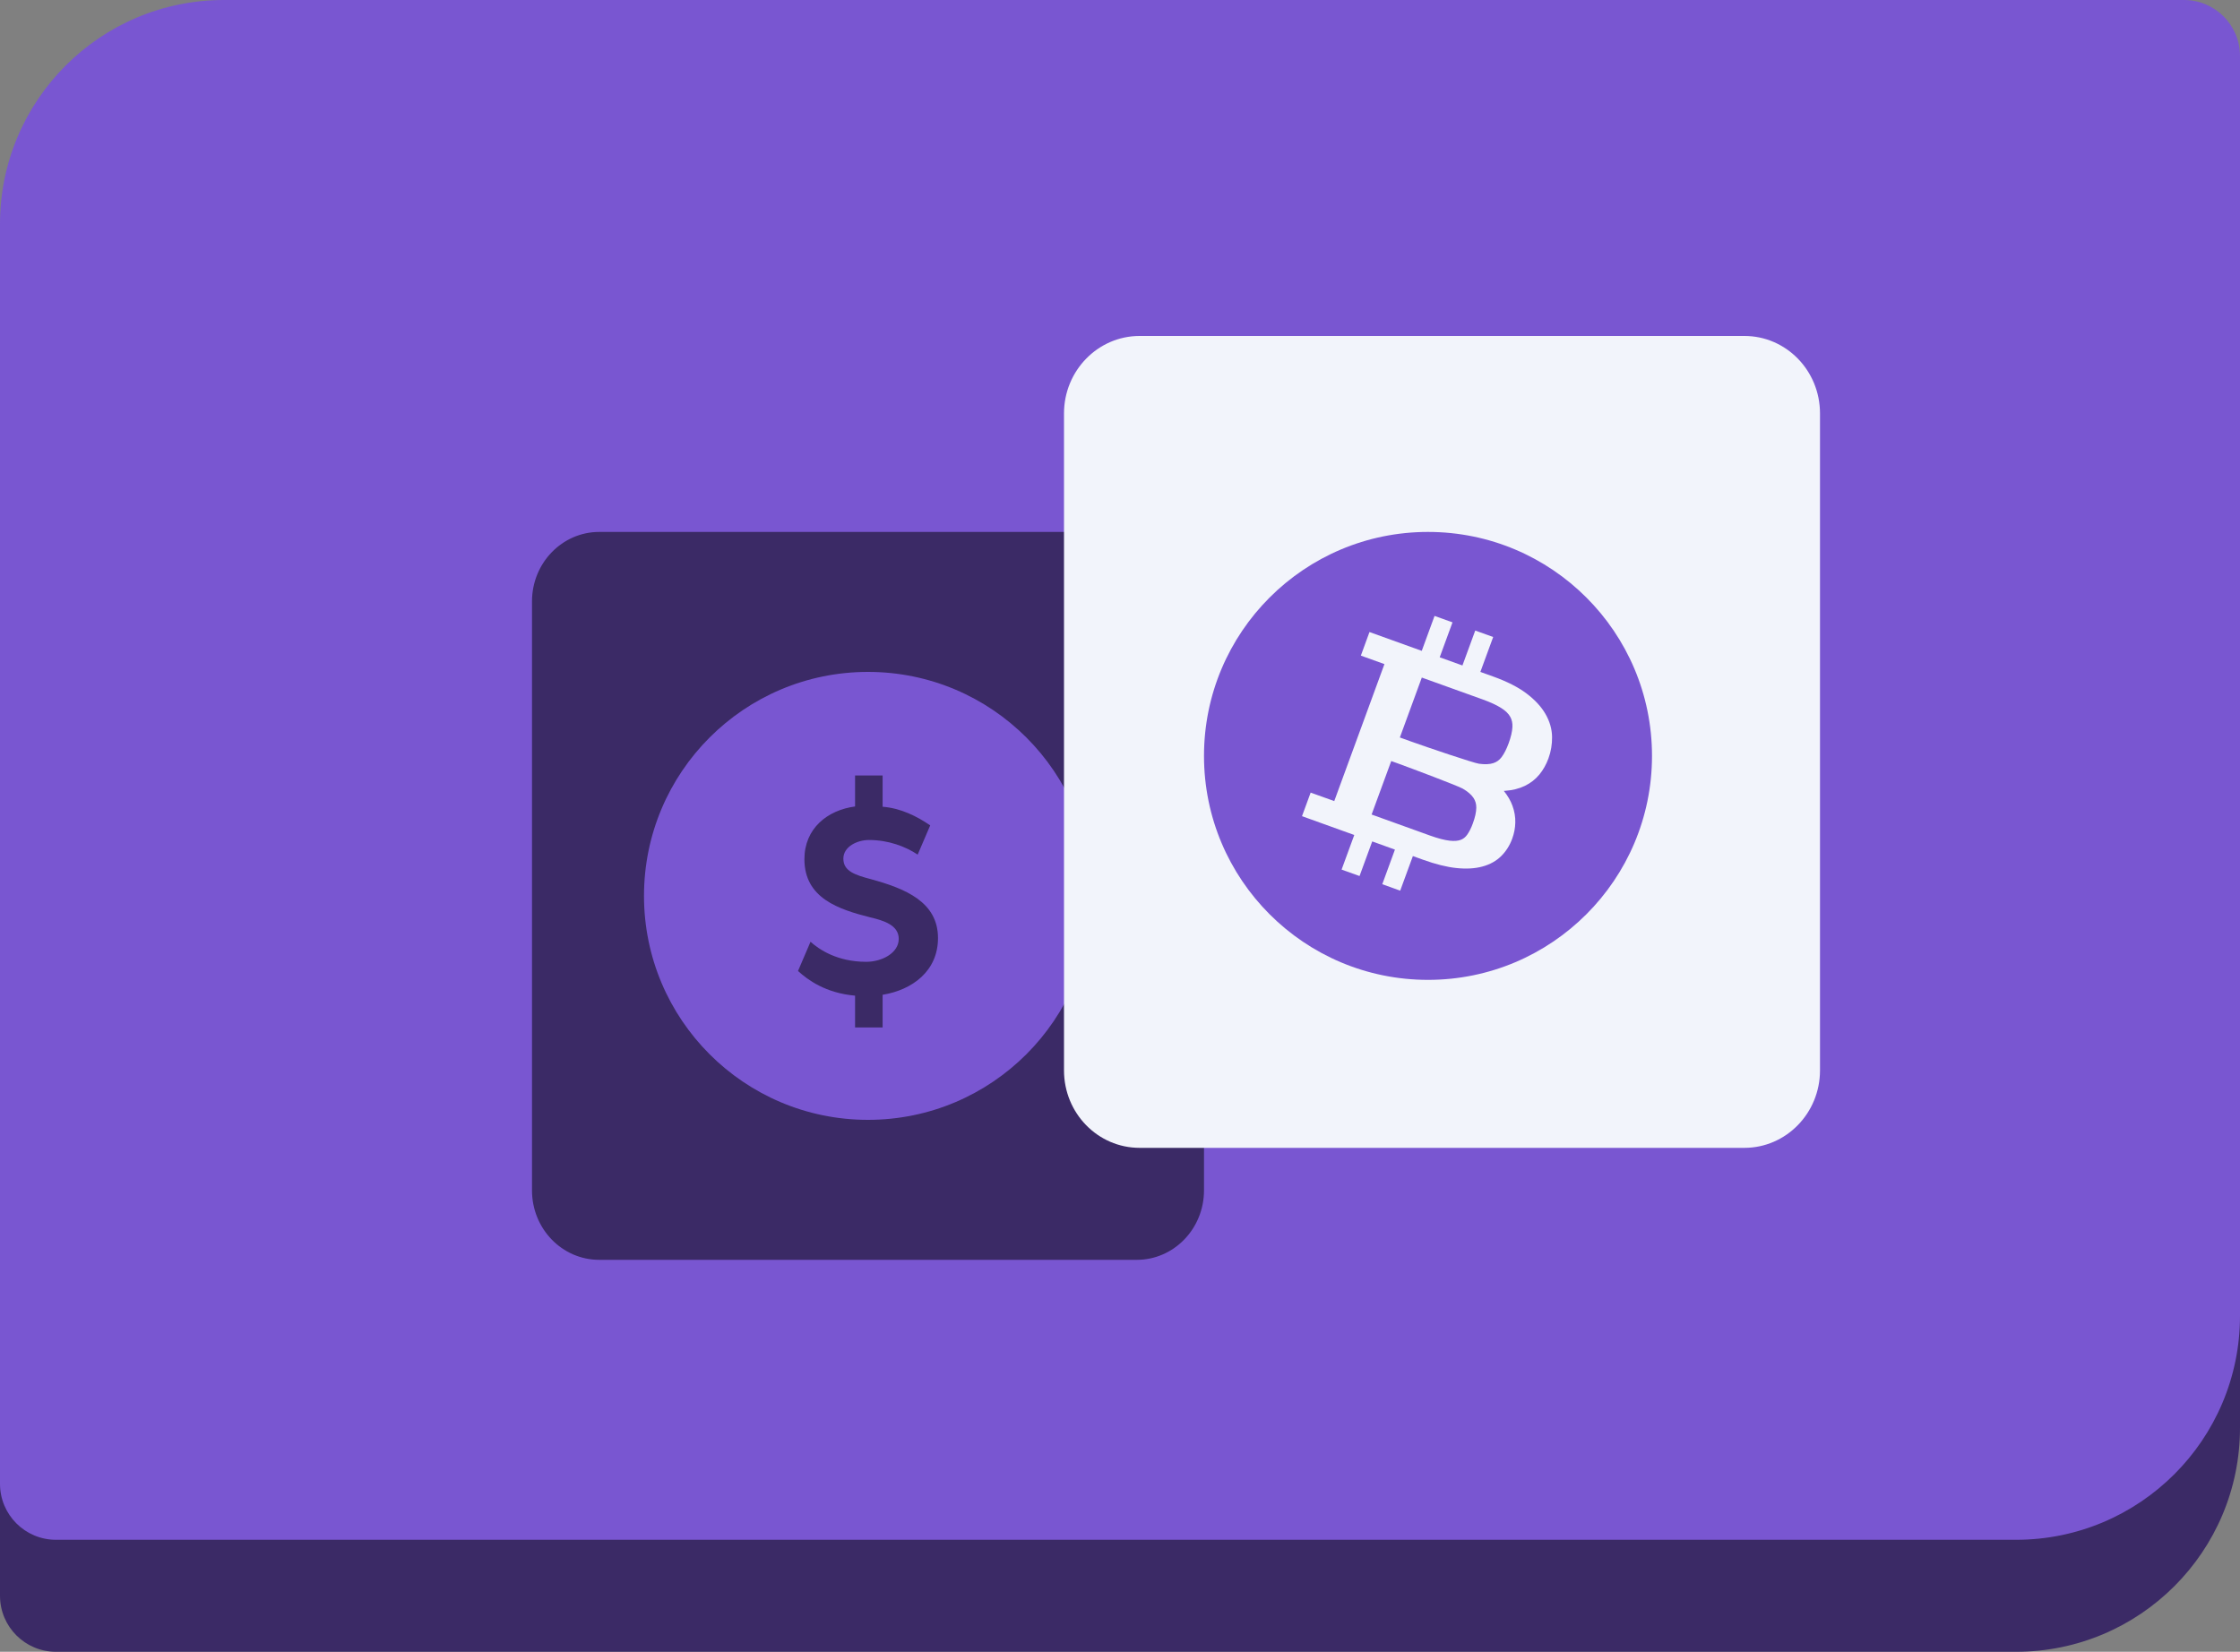 <?xml version="1.0" encoding="UTF-8" standalone="no"?>
<!-- Created with Keyshape -->
<svg xmlns="http://www.w3.org/2000/svg" xmlns:xlink="http://www.w3.org/1999/xlink" width="80" height="59" viewBox="0 0 80 59">
    <rect x="0" y="0" width="80" height="59" fill="#808080" stroke="none"/>
    <style>
@keyframes dollar_t { 0% { transform: translate(31px,32px) scale(1,1) translate(-12px,-13px); } 14.286% { transform: translate(31px,32px) scale(1,1) translate(-12px,-13px); animation-timing-function: cubic-bezier(0.42,0,1,1); } 17.143% { transform: translate(31px,32px) scale(1.1,1.1) translate(-12px,-13px); animation-timing-function: cubic-bezier(0,0,0.58,1); } 20% { transform: translate(31px,32px) scale(1,1) translate(-12px,-13px); } 100% { transform: translate(31px,32px) scale(1,1) translate(-12px,-13px); } }
@keyframes bitcoin_t { 0% { transform: translate(51.5px,26.5px) scale(1,1) translate(-13.5px,-14.5px); } 17.143% { transform: translate(51.5px,26.5px) scale(1,1) translate(-13.5px,-14.5px); animation-timing-function: cubic-bezier(0.42,0,1,1); } 20% { transform: translate(51.5px,26.5px) scale(1.1,1.1) translate(-13.5px,-14.5px); animation-timing-function: cubic-bezier(0,0,0.58,1); } 22.857% { transform: translate(51.5px,26.5px) scale(1,1) translate(-13.5px,-14.5px); } 100% { transform: translate(51.5px,26.5px) scale(1,1) translate(-13.5px,-14.5px); } }
    </style>
    <g fill="none" fill-rule="evenodd">
        <path fill="#3b2a66" d="M8,4L78,4C79.105,4,80,4.895,80,6L80,51C80,55.418,76.418,59,72,59L2,59C0.895,59,0,58.105,0,57L0,12C0,7.582,3.582,4,8,4Z"/>
        <path fill="#7956d1" d="M8,0L78,0C79.105,0,80,0.895,80,2L80,47C80,51.418,76.418,55,72,55L2,55C0.895,55,0,54.105,0,53L0,8C0,3.582,3.582,0,8,0Z"/>
        <g id="dollar" transform="translate(31,32) translate(-12,-13)" style="animation: 7s linear infinite both dollar_t;">
            <path fill="#3b2a66" d="M23,42.519C23,43.891,24.075,45,25.4,45L44.6,45C45.922,45,47,43.889,47,42.519L47,21.481C47,20.109,45.925,19,44.6,19L25.4,19C24.078,19,23,20.111,23,21.481L23,42.519Z" transform="translate(-23,-19)"/>
            <ellipse fill="#7956d1" rx="8" ry="8" transform="translate(-24,-19) translate(36,32)"/>
            <path fill="#3b2a66" d="M35.038,36L35.038,34.864C33.984,34.771,33.348,34.3,33,33.983L33.447,32.939C33.755,33.215,34.402,33.655,35.435,33.655C36.002,33.655,36.598,33.338,36.598,32.836C36.598,32.345,36.062,32.181,35.584,32.068C34.451,31.782,33.229,31.382,33.229,29.99C33.229,28.894,34.044,28.239,35.038,28.106L35.038,27L36.022,27L36.022,28.116C36.668,28.167,37.245,28.454,37.722,28.782L37.274,29.826C36.847,29.539,36.231,29.304,35.535,29.304C35.117,29.304,34.62,29.539,34.62,29.969C34.62,30.42,35.038,30.553,35.614,30.706C36.807,31.034,38,31.505,38,32.806C38,33.983,37.086,34.659,36.022,34.833L36.022,36L35.038,36Z" transform="translate(-23.5,-18.3)"/>
        </g>
        <g id="bitcoin" transform="translate(51.5,26.5) translate(-13.5,-14.5)" style="animation: 7s linear infinite both bitcoin_t;">
            <path fill="#f2f4fb" d="M61,12.768C61,11.237,59.791,10,58.3,10L36.7,10C35.213,10,34,11.239,34,12.768L34,36.233C34,37.763,35.209,39,36.7,39L58.3,39C59.787,39,61,37.761,61,36.233L61,12.768Z" transform="translate(-34,-10)"/>
            <ellipse fill="#7956d1" rx="8" ry="8" transform="translate(-34,-10) translate(47,25)"/>
            <path fill="#f2f4fb" fill-rule="nonzero" d="M51.195,23.502C51.047,23.244,50.82,22.998,50.518,22.77C50.223,22.547,49.827,22.345,49.339,22.169L48.87,22.001L49.328,20.753L48.687,20.523L48.23,21.77L47.418,21.478L47.875,20.23L47.234,20L46.777,21.248L44.91,20.576L44.602,21.418L45.444,21.721L43.652,26.614L42.809,26.311L42.5,27.153L44.367,27.825L43.914,29.061L44.555,29.291L45.008,28.055L45.819,28.347L45.367,29.583L46.007,29.814L46.46,28.578L46.823,28.709C47.269,28.869,47.669,28.969,48.011,29.005C48.365,29.042,48.677,29.024,48.938,28.953C49.214,28.879,49.443,28.751,49.62,28.573C49.79,28.402,49.92,28.196,50.007,27.959C50.076,27.771,50.114,27.576,50.118,27.38C50.123,27.18,50.089,26.979,50.016,26.78C49.95,26.599,49.846,26.42,49.708,26.25C49.723,26.249,49.739,26.248,49.754,26.247C50.019,26.228,50.255,26.169,50.458,26.071C50.665,25.971,50.841,25.833,50.981,25.662C51.115,25.497,51.223,25.305,51.301,25.092C51.392,24.845,51.435,24.585,51.431,24.32C51.427,24.042,51.348,23.767,51.195,23.502ZM48.602,27.411C48.542,27.577,48.472,27.714,48.396,27.82C48.336,27.904,48.262,27.962,48.171,27.998C48.072,28.036,47.94,28.047,47.779,28.029C47.595,28.009,47.359,27.948,47.077,27.847L44.986,27.094L45.687,25.184L45.927,25.27C46.4,25.441,48.07,26.07,48.24,26.169C48.416,26.271,48.544,26.381,48.622,26.496C48.692,26.601,48.726,26.716,48.725,26.849C48.723,27.004,48.682,27.193,48.602,27.411ZM49.878,24.556C49.803,24.758,49.719,24.924,49.626,25.047C49.55,25.148,49.456,25.217,49.336,25.257C49.205,25.301,49.032,25.309,48.822,25.28C48.626,25.253,46.965,24.691,46.401,24.488L45.995,24.342L46.779,22.202L48.963,22.987C49.237,23.086,49.46,23.19,49.626,23.297C49.772,23.39,49.876,23.493,49.937,23.603C49.996,23.709,50.022,23.829,50.015,23.969C50.007,24.132,49.961,24.329,49.878,24.556Z" transform="translate(-34,-10)"/>
        </g>
    </g>
</svg>
